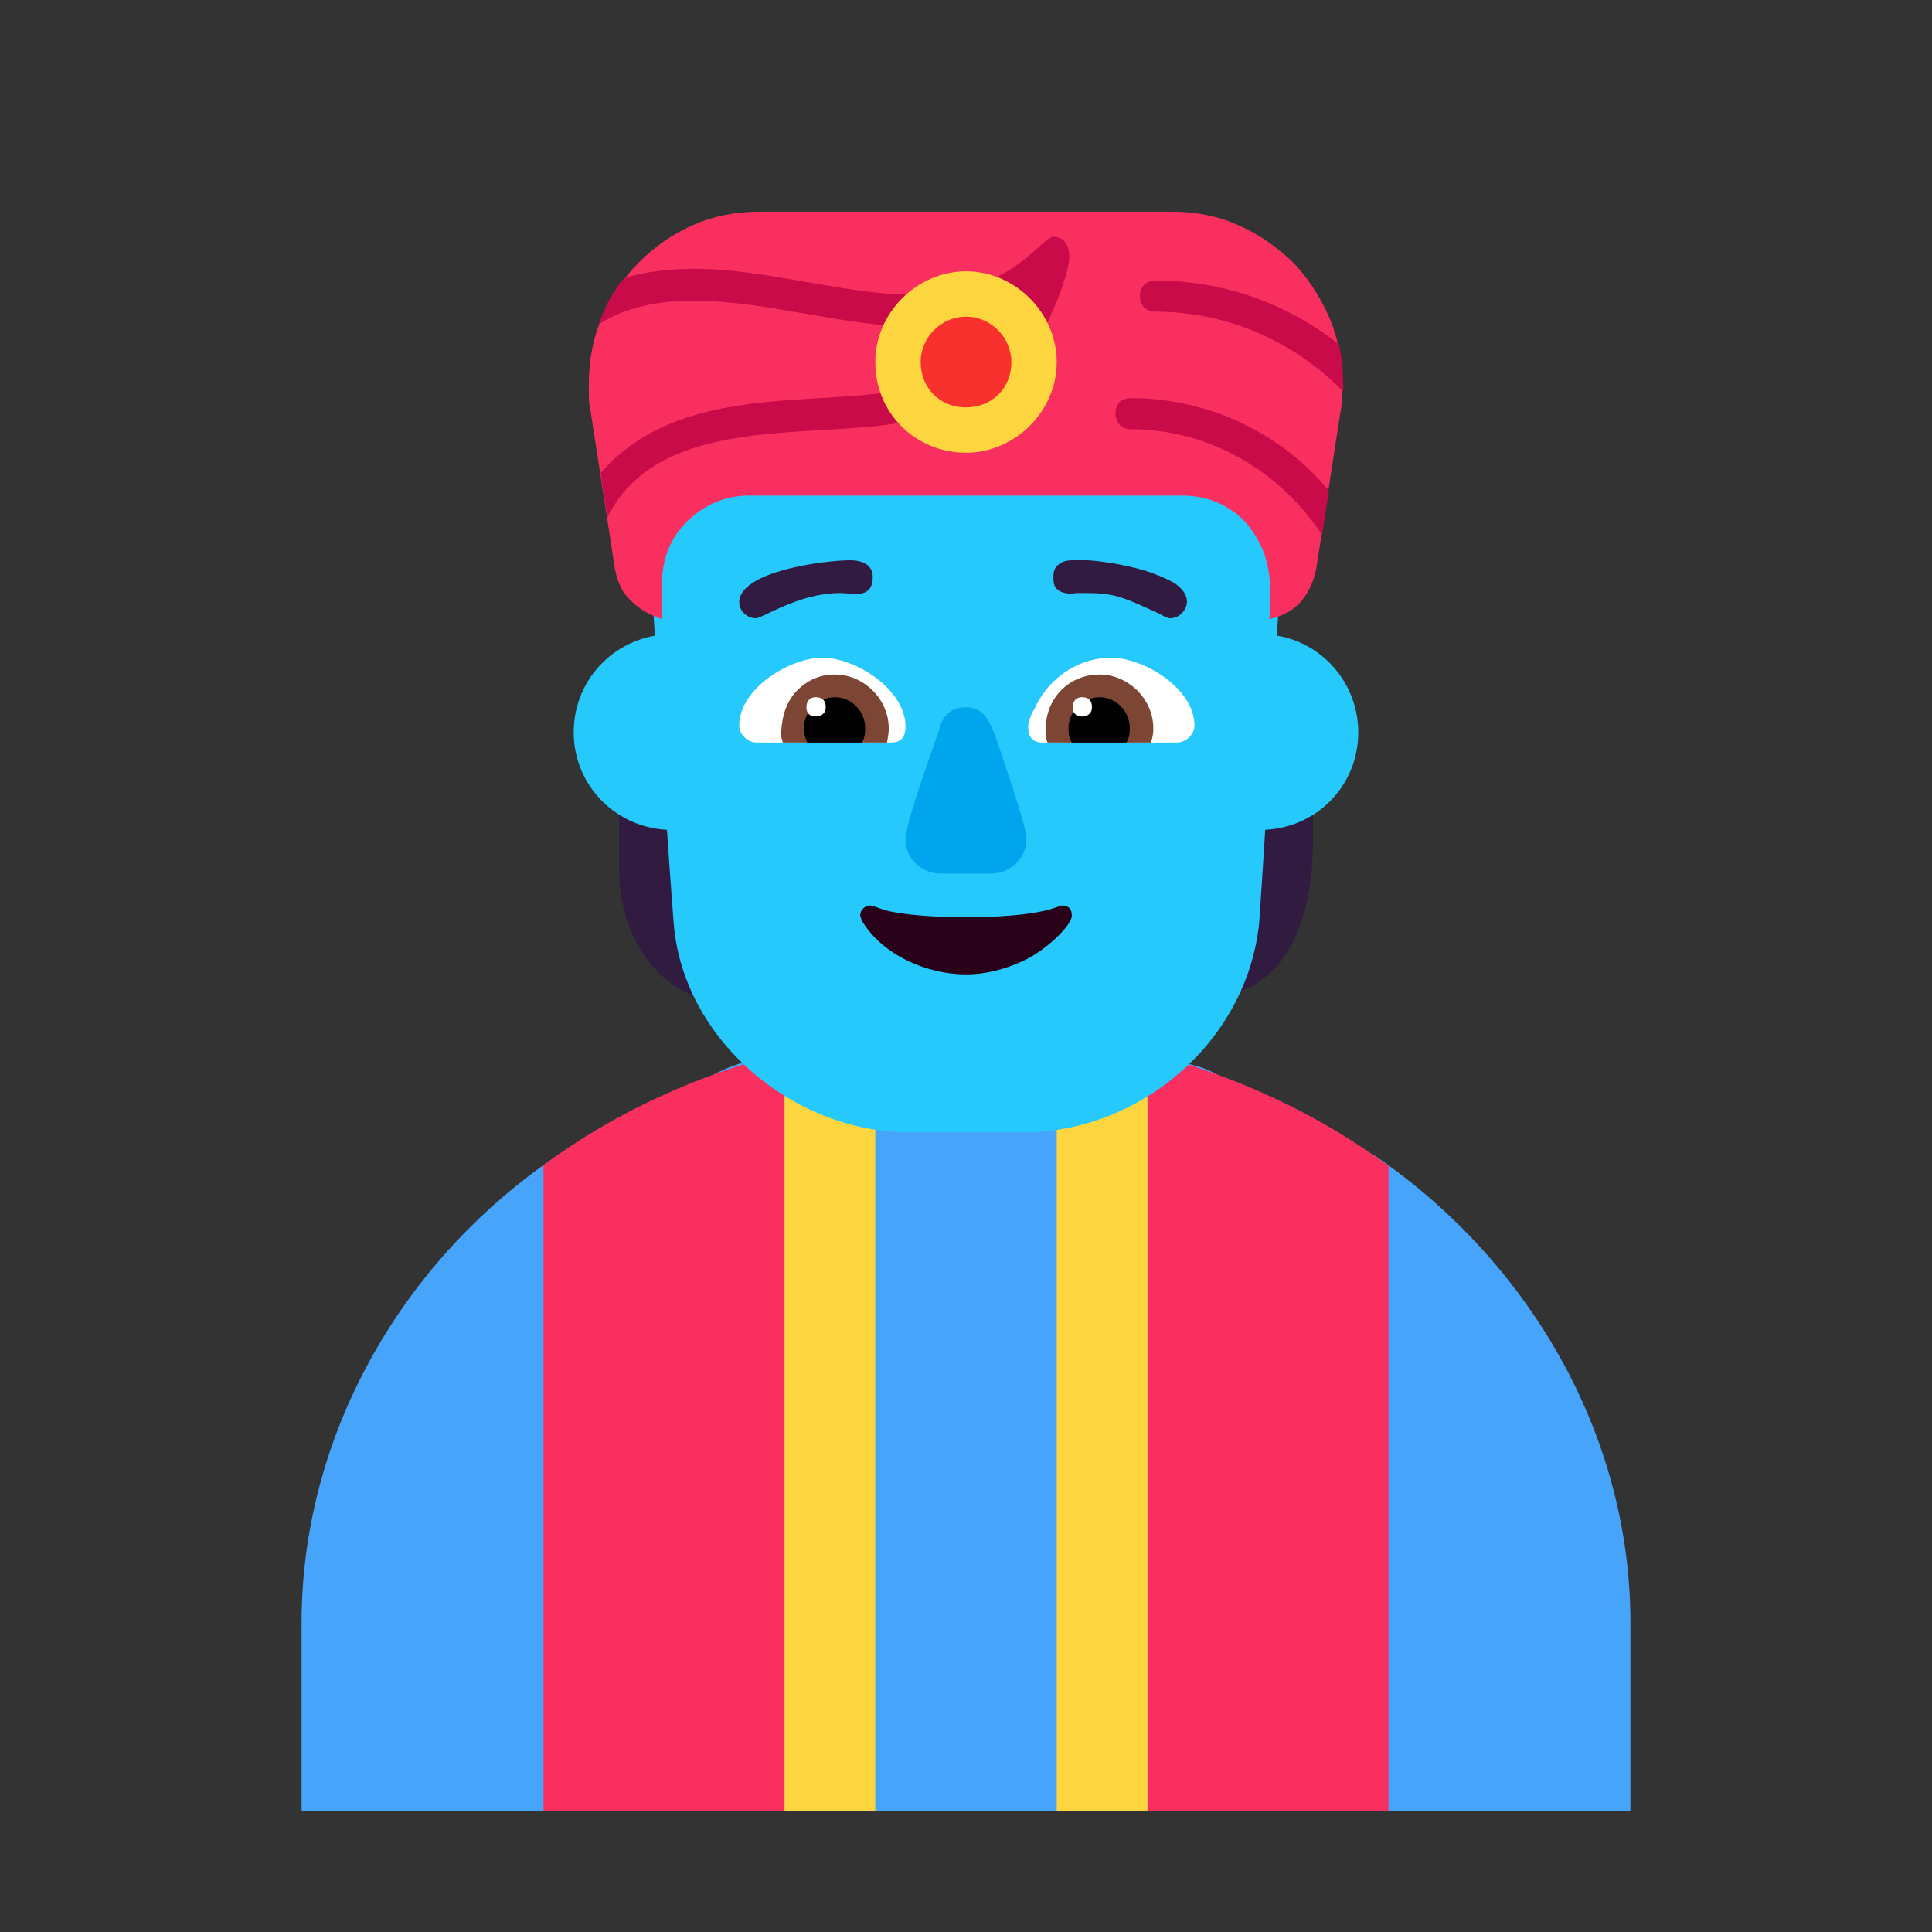 <svg version="1.1" xmlns="http://www.w3.org/2000/svg" viewBox="0 0 2300 2300"><rect x="0" y="0" width="2300" height="2300" fill="#333333" stroke="none"/><g transform="scale(1,-1) translate(-256, -1869)">
		<path d="M2197-287l0 224c0 227-123 432-304 556-5 3-10 6-17 6-24 0-42-22-67-22-32 0-53 50-79 88-19 28-43 34-66 39-84 25-170 43-258 43-62 0-238-26-294-54-45-21-86-124-122-124-24 0-42 25-63 25-5 0-9-2-14-5-181-125-298-331-298-552l0-224 295 0 138 72 135-72 446 0 136 72 137-72 295 0 z" fill="#46A4FB"/>
		<path d="M1693 683c101 0 126 105 126 182l0 70c-23-15-52-21-78-24-5-52-12-176-48-228 z M1083 683c-4 8-5 18-5 27 0 26 5 48 5 74 0 21-28 123-36 151-13 0-25-6-37-6-7 0-12 2-17 6l0-102c0-61 29-126 90-150 z" fill="#321B41"/>
		<path d="M1909-287l0 768c-87 64-182 107-287 135l0-903 287 0 z M1190-287l0 903c-104-27-200-70-287-134l0-769 287 0 z" fill="#F92F60"/>
		<path d="M1756 881c66 0 117 52 117 116 0 63-50 117-117 117-64 0-116-52-116-117 0-65 53-116 116-116 z M1056 881c65 0 116 53 116 116 0 66-52 117-116 117-63 0-117-50-117-117 0-64 52-116 117-116 z" fill="#26C9FC"/>
		<path d="M1622-287l-108 0 0 1006c36-5 72-11 108-19l0-987 z M1298-287l0 1006c-36-5-72-11-108-18l0-988 108 0 z" fill="#FCD53F"/>
		<path d="M1475 521c136 0 265 106 280 249 10 144 16 274 26 417 1 14 2 24 2 38 0 166-131 303-298 303l-160 0c-170 0-296-134-296-302 0-13 1-26 2-39 9-142 16-275 27-417 11-139 143-249 280-249l137 0 z" fill="#26C9FC"/>
		<path d="M1649 1133c5 0 10 2 14 6 4 4 6 9 6 14 0 8-5 15-15 22-11 6-23 11-36 15-14 4-28 7-41 9-13 2-23 3-28 3l-12 0c-5 0-9 0-13-1-4-1-7-3-10-6-3-3-4-8-4-13 0-7 1-11 4-14 3-3 6-4 10-5l6-1 7 1 13 0c13 0 25-1 36-4 11-3 20-7 29-11l22-10c5-3 9-5 12-5 z M1156 1133c8 0 51 30 100 30l20-1c13 0 19 7 19 20 0 15-13 20-27 20-30 0-132-13-132-50 0-10 9-19 20-19 z" fill="#321B41"/>
		<path d="M1657 985l-160 0c-11 0-17 6-17 19 0 4 4 17 7 20 16 37 52 62 92 62 38 0 99-36 99-81 0-10-10-20-21-20 z M1317 985c11 0 17 6 17 19 0 44-59 82-99 82-38 0-99-36-99-81 0-10 10-20 21-20l160 0 z" fill="#FFFFFF"/>
		<path d="M1626 985l-123 0c-1 3-2 6-2 9l0 8c0 35 27 64 64 64 34 0 64-29 64-64 0-7-1-12-3-17 z M1312 985c1 7 2 10 2 17 0 35-30 64-64 64-17 0-32-6-45-19-16-16-19-39-19-53 0-3 1-6 2-9l124 0 z" fill="#7D4533"/>
		<path d="M1597 985l-65 0c-3 5-4 10-4 17 0 21 18 37 37 37 19 0 36-16 36-37 0-7-1-12-4-17 z M1282 985c3 5 4 10 4 17 0 21-17 37-36 37-19 0-37-16-37-37 0-5 1-10 4-17l65 0 z" fill="#000000"/>
		<path d="M1544 1016c7 0 12 4 12 11 0 8-4 12-12 12-7 0-11-5-11-12 0-7 4-11 11-11 z M1227 1016c7 0 12 4 12 11 0 8-4 12-12 12-7 0-11-5-11-12 0-7 4-11 11-11 z" fill="#FFFFFF"/>
		<path d="M1436 829c22 0 42 18 42 41 0 10-9 38-18 66-22 62-24 91-55 91-13 0-25-7-29-21-8-25-42-115-42-137 0-22 19-40 42-40l60 0 z" fill="#00A6ED"/>
		<path d="M1406 709c23 0 47 6 70 17 25 12 56 41 56 53 0 8-4 12-12 12l-6-2c-26-10-78-12-108-12-20 0-58 1-85 6-14 2-25 8-29 8-6 0-12-5-12-12l2-6c25-42 79-64 124-64 z" fill="#290118"/>
		<path d="M1767 1132c15 3 28 10 38 21 9 11 15 24 18 39l29 188c1 5 2 11 2 16l0 16c0 28-5 55-16 80-11 25-25 46-43 65-19 18-40 33-65 44-25 11-51 16-79 16l-491 0c-28 0-54-5-79-16-25-11-46-26-64-44-19-19-33-40-44-65-11-25-16-52-16-80l0-16c0-5 1-11 2-16l29-188c3-16 9-29 19-38 10-10 22-17 37-22l0 42c0 9 1 18 3 26 5 23 18 42 37 57 19 15 41 22 64 22l515 0c16 0 31-3 44-9 13-6 24-14 33-24 9-11 16-23 21-36 5-14 7-29 7-44l0-17c0-6 0-12-1-17 z" fill="#F92F60"/>
		<path d="M1855 1403c0 20 0 32-5 56-62 49-138 76-218 76-11 0-19-7-19-18 0-11 7-19 18-19 87 0 166-36 224-95 z M1830 1232l8 53c-57 68-142 110-236 110-11 0-18-7-18-18 0-11 7-19 18-19 94 0 178-50 228-126 z M979 1253c60 120 230 94 345 112 69 10 135 48 168 100 14 22 37 78 37 98 0 12-5 24-19 24-15 0-50-69-164-69-86 0-176 31-264 31-28 0-56-3-83-11-13-15-23-34-30-55 34 22 75 28 113 28 87 0 179-31 266-31 44 0 87 9 125 30-29-65-79-92-137-104-112-23-270 8-365-100l8-53 z" fill="#CA0B4A"/>
		<path d="M1406 1330c58 0 108 49 108 108 0 58-49 108-108 108-58 0-108-49-108-108 0-63 50-108 108-108 z" fill="#FCD53F"/>
		<path d="M1406 1384c30 0 54 22 54 54 0 29-24 54-54 54-29 0-54-24-54-54 0-30 22-54 54-54 z" fill="#F8312F"/>
	</g></svg>
